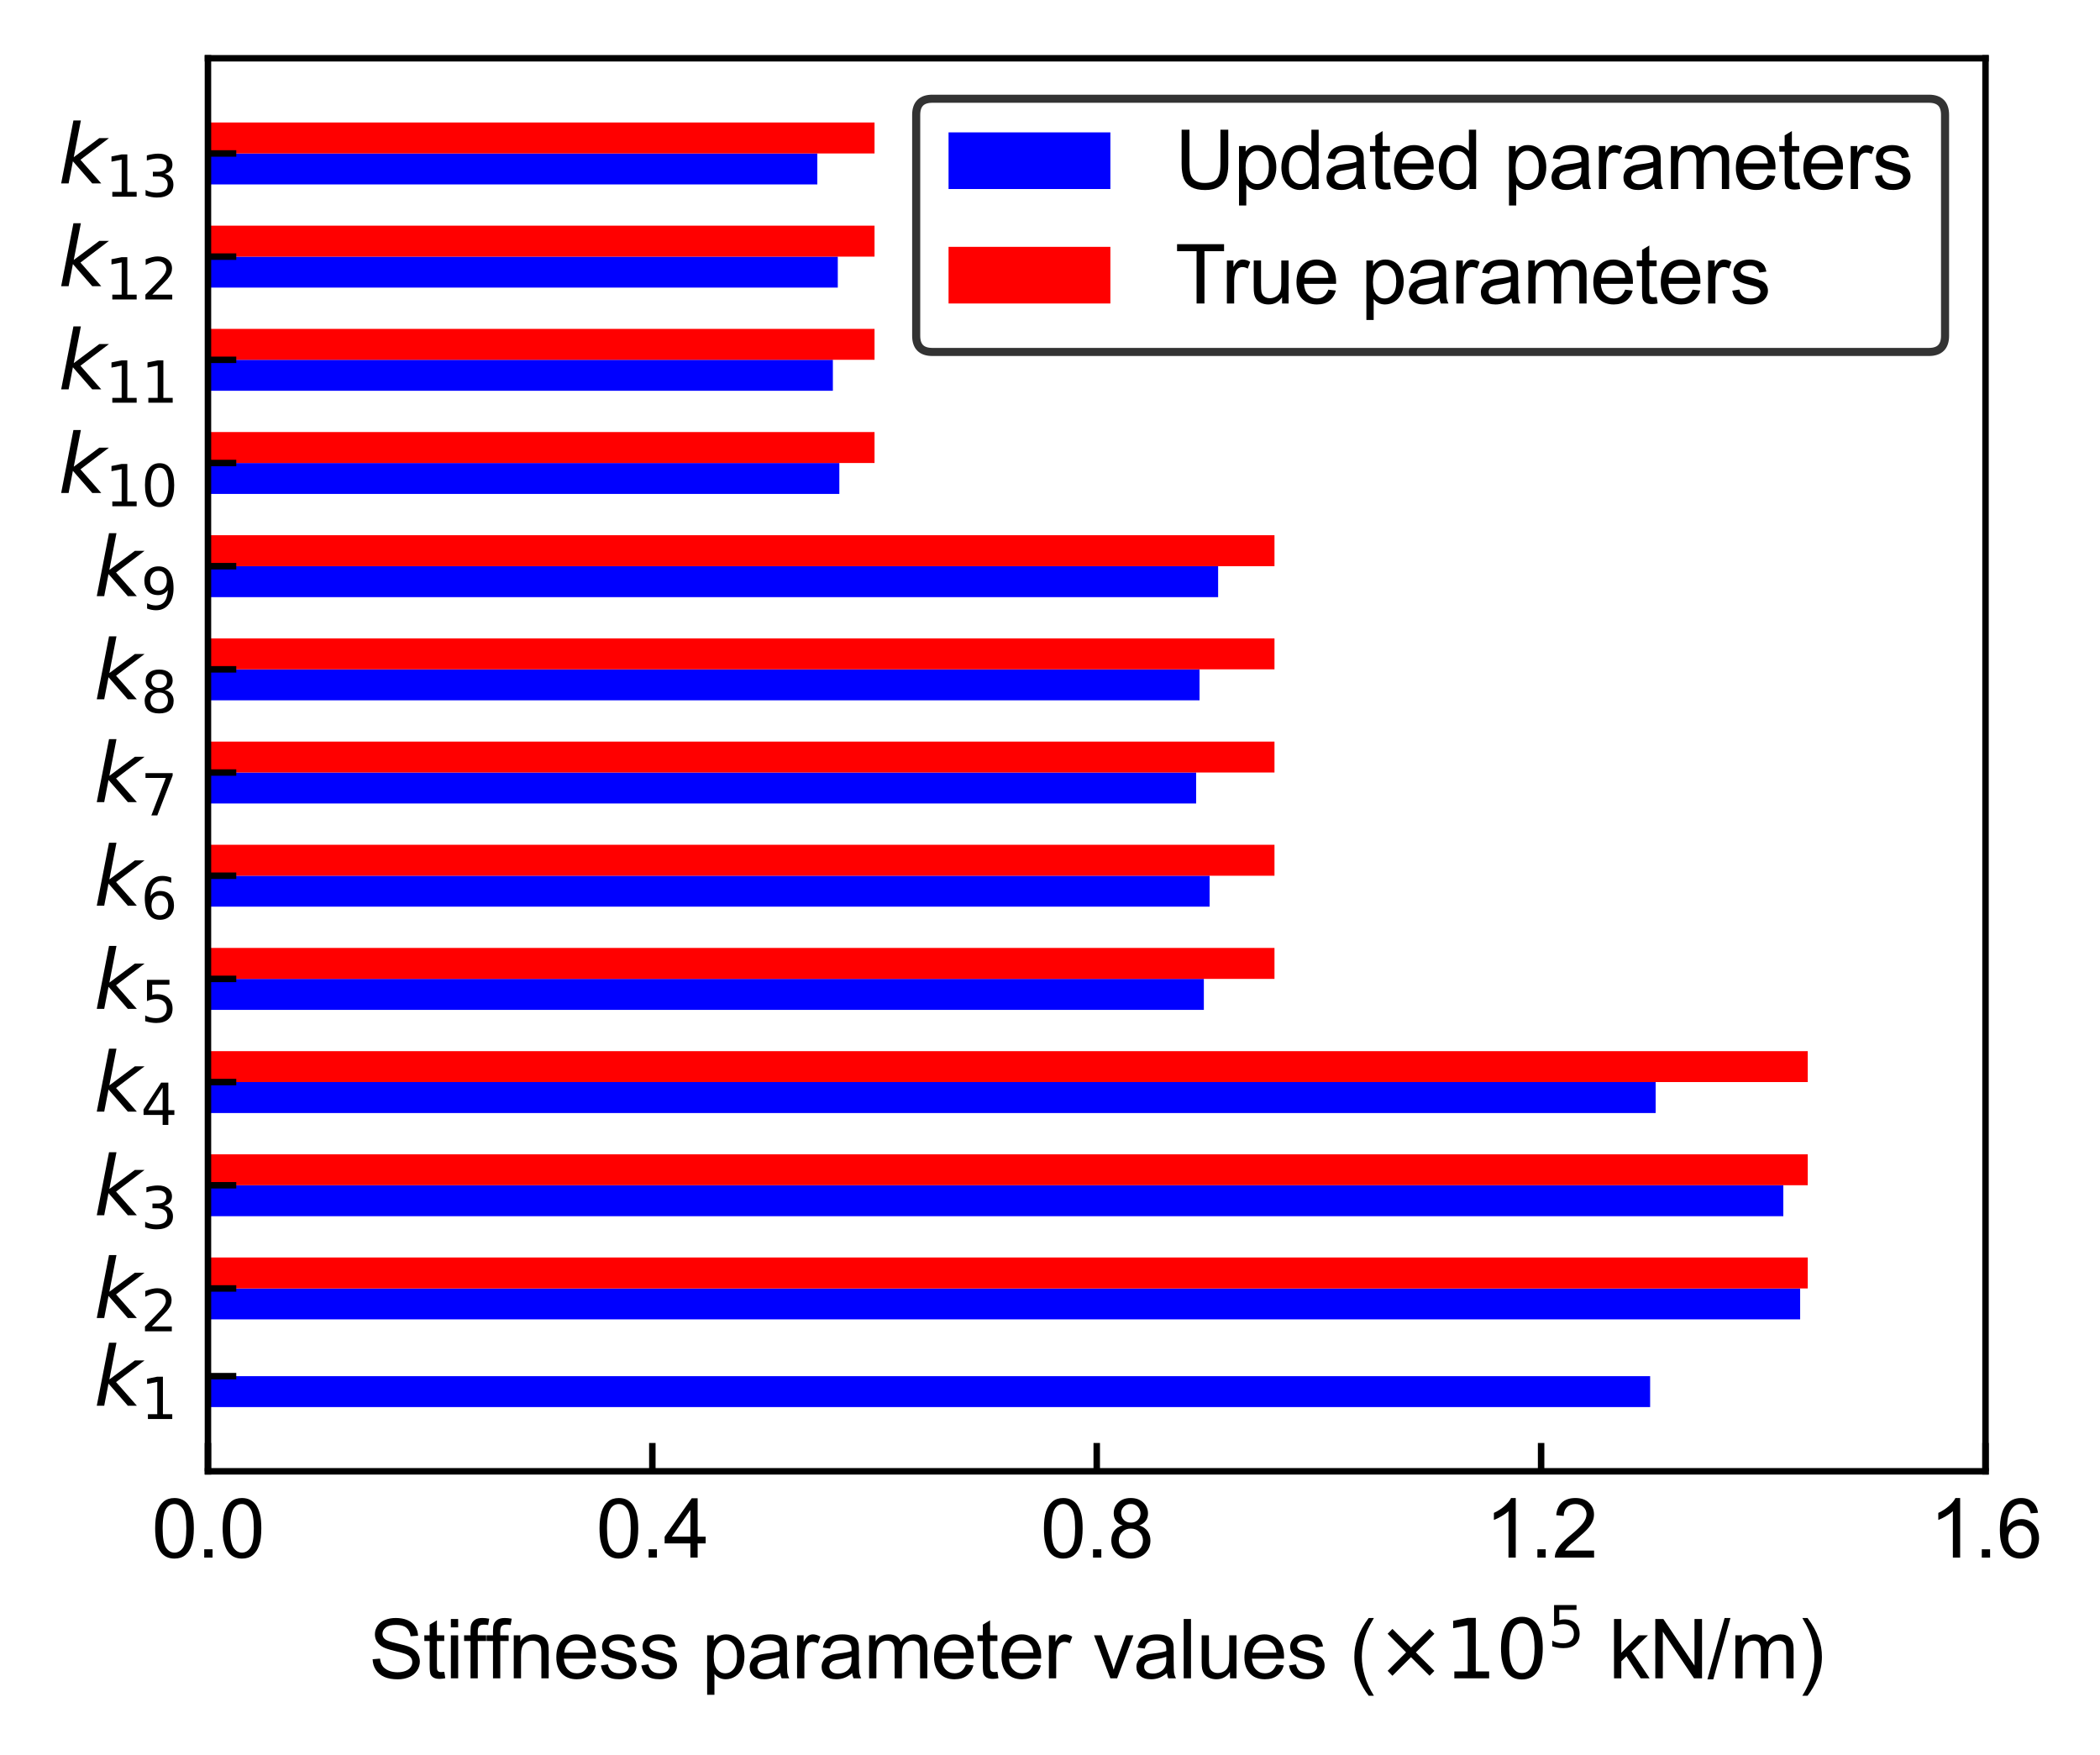 <?xml version="1.0" encoding="utf-8" standalone="no"?>
<!DOCTYPE svg PUBLIC "-//W3C//DTD SVG 1.1//EN"
  "http://www.w3.org/Graphics/SVG/1.1/DTD/svg11.dtd">
<svg xmlns:xlink="http://www.w3.org/1999/xlink" width="259.535pt" height="216.859pt" viewBox="0 0 259.535 216.859" xmlns="http://www.w3.org/2000/svg" version="1.1">
 <defs>
  <style type="text/css">*{stroke-linejoin: round; stroke-linecap: butt}</style>
 </defs>
 <g id="figure_1">
  <g id="patch_1">
   <path d="M 0 216.859 
L 259.535 216.859 
L 259.535 -0 
L 0 -0 
z
" style="fill: #ffffff"/>
  </g>
  <g id="axes_1">
   <g id="patch_2">
    <path d="M 25.7 181.814 
L 245.385 181.814 
L 245.385 7.2 
L 25.7 7.2 
z
" style="fill: #ffffff"/>
   </g>
   <g id="patch_3">
    <path d="M 25.7 173.877 
L 203.937 173.877 
L 203.937 170.052 
L 25.7 170.052 
z
" clip-path="url(#pef495deb0b)" style="fill: #0000ff"/>
   </g>
   <g id="patch_4">
    <path d="M 25.7 163.039 
L 222.477 163.039 
L 222.477 159.214 
L 25.7 159.214 
z
" clip-path="url(#pef495deb0b)" style="fill: #0000ff"/>
   </g>
   <g id="patch_5">
    <path d="M 25.7 150.289 
L 220.396 150.289 
L 220.396 146.464 
L 25.7 146.464 
z
" clip-path="url(#pef495deb0b)" style="fill: #0000ff"/>
   </g>
   <g id="patch_6">
    <path d="M 25.7 137.539 
L 204.619 137.539 
L 204.619 133.714 
L 25.7 133.714 
z
" clip-path="url(#pef495deb0b)" style="fill: #0000ff"/>
   </g>
   <g id="patch_7">
    <path d="M 25.7 124.789 
L 148.781 124.789 
L 148.781 120.964 
L 25.7 120.964 
z
" clip-path="url(#pef495deb0b)" style="fill: #0000ff"/>
   </g>
   <g id="patch_8">
    <path d="M 25.7 112.039 
L 149.494 112.039 
L 149.494 108.214 
L 25.7 108.214 
z
" clip-path="url(#pef495deb0b)" style="fill: #0000ff"/>
   </g>
   <g id="patch_9">
    <path d="M 25.7 99.288 
L 147.829 99.288 
L 147.829 95.463 
L 25.7 95.463 
z
" clip-path="url(#pef495deb0b)" style="fill: #0000ff"/>
   </g>
   <g id="patch_10">
    <path d="M 25.7 86.538 
L 148.249 86.538 
L 148.249 82.713 
L 25.7 82.713 
z
" clip-path="url(#pef495deb0b)" style="fill: #0000ff"/>
   </g>
   <g id="patch_11">
    <path d="M 25.7 73.788 
L 150.546 73.788 
L 150.546 69.963 
L 25.7 69.963 
z
" clip-path="url(#pef495deb0b)" style="fill: #0000ff"/>
   </g>
   <g id="patch_12">
    <path d="M 25.7 61.038 
L 103.732 61.038 
L 103.732 57.213 
L 25.7 57.213 
z
" clip-path="url(#pef495deb0b)" style="fill: #0000ff"/>
   </g>
   <g id="patch_13">
    <path d="M 25.7 48.288 
L 102.933 48.288 
L 102.933 44.462 
L 25.7 44.462 
z
" clip-path="url(#pef495deb0b)" style="fill: #0000ff"/>
   </g>
   <g id="patch_14">
    <path d="M 25.7 35.537 
L 103.541 35.537 
L 103.541 31.712 
L 25.7 31.712 
z
" clip-path="url(#pef495deb0b)" style="fill: #0000ff"/>
   </g>
   <g id="patch_15">
    <path d="M 25.7 22.787 
L 101.011 22.787 
L 101.011 18.962 
L 25.7 18.962 
z
" clip-path="url(#pef495deb0b)" style="fill: #0000ff"/>
   </g>
   <g id="patch_16">
    <path d="M 25.7 170.052 
L 25.7 170.052 
L 25.7 166.227 
L 25.7 166.227 
z
" clip-path="url(#pef495deb0b)" style="fill: #ff0000"/>
   </g>
   <g id="patch_17">
    <path d="M 25.7 159.214 
L 223.417 159.214 
L 223.417 155.389 
L 25.7 155.389 
z
" clip-path="url(#pef495deb0b)" style="fill: #ff0000"/>
   </g>
   <g id="patch_18">
    <path d="M 25.7 146.464 
L 223.417 146.464 
L 223.417 142.639 
L 25.7 142.639 
z
" clip-path="url(#pef495deb0b)" style="fill: #ff0000"/>
   </g>
   <g id="patch_19">
    <path d="M 25.7 133.714 
L 223.417 133.714 
L 223.417 129.889 
L 25.7 129.889 
z
" clip-path="url(#pef495deb0b)" style="fill: #ff0000"/>
   </g>
   <g id="patch_20">
    <path d="M 25.7 120.964 
L 157.511 120.964 
L 157.511 117.139 
L 25.7 117.139 
z
" clip-path="url(#pef495deb0b)" style="fill: #ff0000"/>
   </g>
   <g id="patch_21">
    <path d="M 25.7 108.214 
L 157.511 108.214 
L 157.511 104.389 
L 25.7 104.389 
z
" clip-path="url(#pef495deb0b)" style="fill: #ff0000"/>
   </g>
   <g id="patch_22">
    <path d="M 25.7 95.463 
L 157.511 95.463 
L 157.511 91.638 
L 25.7 91.638 
z
" clip-path="url(#pef495deb0b)" style="fill: #ff0000"/>
   </g>
   <g id="patch_23">
    <path d="M 25.7 82.713 
L 157.511 82.713 
L 157.511 78.888 
L 25.7 78.888 
z
" clip-path="url(#pef495deb0b)" style="fill: #ff0000"/>
   </g>
   <g id="patch_24">
    <path d="M 25.7 69.963 
L 157.511 69.963 
L 157.511 66.138 
L 25.7 66.138 
z
" clip-path="url(#pef495deb0b)" style="fill: #ff0000"/>
   </g>
   <g id="patch_25">
    <path d="M 25.7 57.213 
L 108.082 57.213 
L 108.082 53.388 
L 25.7 53.388 
z
" clip-path="url(#pef495deb0b)" style="fill: #ff0000"/>
   </g>
   <g id="patch_26">
    <path d="M 25.7 44.462 
L 108.082 44.462 
L 108.082 40.637 
L 25.7 40.637 
z
" clip-path="url(#pef495deb0b)" style="fill: #ff0000"/>
   </g>
   <g id="patch_27">
    <path d="M 25.7 31.712 
L 108.082 31.712 
L 108.082 27.887 
L 25.7 27.887 
z
" clip-path="url(#pef495deb0b)" style="fill: #ff0000"/>
   </g>
   <g id="patch_28">
    <path d="M 25.7 18.962 
L 108.082 18.962 
L 108.082 15.137 
L 25.7 15.137 
z
" clip-path="url(#pef495deb0b)" style="fill: #ff0000"/>
   </g>
   <g id="matplotlib.axis_1">
    <g id="xtick_1">
     <g id="line2d_1">
      <defs>
       <path id="mf178bcdaa9" d="M 0 0 
L 0 -3.5 
" style="stroke: #000000; stroke-width: 0.8"/>
      </defs>
      <g>
       <use xlink:href="#mf178bcdaa9" x="25.7" y="181.814" style="stroke: #000000; stroke-width: 0.8"/>
      </g>
     </g>
     <g id="text_1">
      <!-- 0.0 -->
      <g transform="translate(18.75 192.472) scale(0.1 -0.1)">
       <defs>
        <path id="ArialMT-30" d="M 266 2259 
Q 266 3072 433 3567 
Q 600 4063 929 4331 
Q 1259 4600 1759 4600 
Q 2128 4600 2406 4451 
Q 2684 4303 2865 4023 
Q 3047 3744 3150 3342 
Q 3253 2941 3253 2259 
Q 3253 1453 3087 958 
Q 2922 463 2592 192 
Q 2263 -78 1759 -78 
Q 1097 -78 719 397 
Q 266 969 266 2259 
z
M 844 2259 
Q 844 1131 1108 757 
Q 1372 384 1759 384 
Q 2147 384 2411 759 
Q 2675 1134 2675 2259 
Q 2675 3391 2411 3762 
Q 2147 4134 1753 4134 
Q 1366 4134 1134 3806 
Q 844 3388 844 2259 
z
" transform="scale(0.016)"/>
        <path id="ArialMT-2e" d="M 581 0 
L 581 641 
L 1222 641 
L 1222 0 
L 581 0 
z
" transform="scale(0.016)"/>
       </defs>
       <use xlink:href="#ArialMT-30"/>
       <use xlink:href="#ArialMT-2e" x="55.615"/>
       <use xlink:href="#ArialMT-30" x="83.398"/>
      </g>
     </g>
    </g>
    <g id="xtick_2">
     <g id="line2d_2">
      <g>
       <use xlink:href="#mf178bcdaa9" x="80.621" y="181.814" style="stroke: #000000; stroke-width: 0.8"/>
      </g>
     </g>
     <g id="text_2">
      <!-- 0.4 -->
      <g transform="translate(73.671 192.472) scale(0.1 -0.1)">
       <defs>
        <path id="ArialMT-34" d="M 2069 0 
L 2069 1097 
L 81 1097 
L 81 1613 
L 2172 4581 
L 2631 4581 
L 2631 1613 
L 3250 1613 
L 3250 1097 
L 2631 1097 
L 2631 0 
L 2069 0 
z
M 2069 1613 
L 2069 3678 
L 634 1613 
L 2069 1613 
z
" transform="scale(0.016)"/>
       </defs>
       <use xlink:href="#ArialMT-30"/>
       <use xlink:href="#ArialMT-2e" x="55.615"/>
       <use xlink:href="#ArialMT-34" x="83.398"/>
      </g>
     </g>
    </g>
    <g id="xtick_3">
     <g id="line2d_3">
      <g>
       <use xlink:href="#mf178bcdaa9" x="135.543" y="181.814" style="stroke: #000000; stroke-width: 0.8"/>
      </g>
     </g>
     <g id="text_3">
      <!-- 0.8 -->
      <g transform="translate(128.593 192.472) scale(0.1 -0.1)">
       <defs>
        <path id="ArialMT-38" d="M 1131 2484 
Q 781 2613 612 2850 
Q 444 3088 444 3419 
Q 444 3919 803 4259 
Q 1163 4600 1759 4600 
Q 2359 4600 2725 4251 
Q 3091 3903 3091 3403 
Q 3091 3084 2923 2848 
Q 2756 2613 2416 2484 
Q 2838 2347 3058 2040 
Q 3278 1734 3278 1309 
Q 3278 722 2862 322 
Q 2447 -78 1769 -78 
Q 1091 -78 675 323 
Q 259 725 259 1325 
Q 259 1772 486 2073 
Q 713 2375 1131 2484 
z
M 1019 3438 
Q 1019 3113 1228 2906 
Q 1438 2700 1772 2700 
Q 2097 2700 2305 2904 
Q 2513 3109 2513 3406 
Q 2513 3716 2298 3927 
Q 2084 4138 1766 4138 
Q 1444 4138 1231 3931 
Q 1019 3725 1019 3438 
z
M 838 1322 
Q 838 1081 952 856 
Q 1066 631 1291 507 
Q 1516 384 1775 384 
Q 2178 384 2440 643 
Q 2703 903 2703 1303 
Q 2703 1709 2433 1975 
Q 2163 2241 1756 2241 
Q 1359 2241 1098 1978 
Q 838 1716 838 1322 
z
" transform="scale(0.016)"/>
       </defs>
       <use xlink:href="#ArialMT-30"/>
       <use xlink:href="#ArialMT-2e" x="55.615"/>
       <use xlink:href="#ArialMT-38" x="83.398"/>
      </g>
     </g>
    </g>
    <g id="xtick_4">
     <g id="line2d_4">
      <g>
       <use xlink:href="#mf178bcdaa9" x="190.464" y="181.814" style="stroke: #000000; stroke-width: 0.8"/>
      </g>
     </g>
     <g id="text_4">
      <!-- 1.2 -->
      <g transform="translate(183.514 192.472) scale(0.1 -0.1)">
       <defs>
        <path id="ArialMT-31" d="M 2384 0 
L 1822 0 
L 1822 3584 
Q 1619 3391 1289 3197 
Q 959 3003 697 2906 
L 697 3450 
Q 1169 3672 1522 3987 
Q 1875 4303 2022 4600 
L 2384 4600 
L 2384 0 
z
" transform="scale(0.016)"/>
        <path id="ArialMT-32" d="M 3222 541 
L 3222 0 
L 194 0 
Q 188 203 259 391 
Q 375 700 629 1000 
Q 884 1300 1366 1694 
Q 2113 2306 2375 2664 
Q 2638 3022 2638 3341 
Q 2638 3675 2398 3904 
Q 2159 4134 1775 4134 
Q 1369 4134 1125 3890 
Q 881 3647 878 3216 
L 300 3275 
Q 359 3922 746 4261 
Q 1134 4600 1788 4600 
Q 2447 4600 2831 4234 
Q 3216 3869 3216 3328 
Q 3216 3053 3103 2787 
Q 2991 2522 2730 2228 
Q 2469 1934 1863 1422 
Q 1356 997 1212 845 
Q 1069 694 975 541 
L 3222 541 
z
" transform="scale(0.016)"/>
       </defs>
       <use xlink:href="#ArialMT-31"/>
       <use xlink:href="#ArialMT-2e" x="55.615"/>
       <use xlink:href="#ArialMT-32" x="83.398"/>
      </g>
     </g>
    </g>
    <g id="xtick_5">
     <g id="line2d_5">
      <g>
       <use xlink:href="#mf178bcdaa9" x="245.385" y="181.814" style="stroke: #000000; stroke-width: 0.8"/>
      </g>
     </g>
     <g id="text_5">
      <!-- 1.6 -->
      <g transform="translate(238.435 192.472) scale(0.1 -0.1)">
       <defs>
        <path id="ArialMT-36" d="M 3184 3459 
L 2625 3416 
Q 2550 3747 2413 3897 
Q 2184 4138 1850 4138 
Q 1581 4138 1378 3988 
Q 1113 3794 959 3422 
Q 806 3050 800 2363 
Q 1003 2672 1297 2822 
Q 1591 2972 1913 2972 
Q 2475 2972 2870 2558 
Q 3266 2144 3266 1488 
Q 3266 1056 3080 686 
Q 2894 316 2569 119 
Q 2244 -78 1831 -78 
Q 1128 -78 684 439 
Q 241 956 241 2144 
Q 241 3472 731 4075 
Q 1159 4600 1884 4600 
Q 2425 4600 2770 4297 
Q 3116 3994 3184 3459 
z
M 888 1484 
Q 888 1194 1011 928 
Q 1134 663 1356 523 
Q 1578 384 1822 384 
Q 2178 384 2434 671 
Q 2691 959 2691 1453 
Q 2691 1928 2437 2201 
Q 2184 2475 1800 2475 
Q 1419 2475 1153 2201 
Q 888 1928 888 1484 
z
" transform="scale(0.016)"/>
       </defs>
       <use xlink:href="#ArialMT-31"/>
       <use xlink:href="#ArialMT-2e" x="55.615"/>
       <use xlink:href="#ArialMT-36" x="83.398"/>
      </g>
     </g>
    </g>
    <g id="text_6">
     <!-- Stiffness parameter values ($\times10^5$ kN/m) -->
     <g transform="translate(45.593 207.459) scale(0.1 -0.1)">
      <defs>
       <path id="ArialMT-53" d="M 288 1472 
L 859 1522 
Q 900 1178 1048 958 
Q 1197 738 1509 602 
Q 1822 466 2213 466 
Q 2559 466 2825 569 
Q 3091 672 3220 851 
Q 3350 1031 3350 1244 
Q 3350 1459 3225 1620 
Q 3100 1781 2813 1891 
Q 2628 1963 1997 2114 
Q 1366 2266 1113 2400 
Q 784 2572 623 2826 
Q 463 3081 463 3397 
Q 463 3744 659 4045 
Q 856 4347 1234 4503 
Q 1613 4659 2075 4659 
Q 2584 4659 2973 4495 
Q 3363 4331 3572 4012 
Q 3781 3694 3797 3291 
L 3216 3247 
Q 3169 3681 2898 3903 
Q 2628 4125 2100 4125 
Q 1550 4125 1298 3923 
Q 1047 3722 1047 3438 
Q 1047 3191 1225 3031 
Q 1400 2872 2139 2705 
Q 2878 2538 3153 2413 
Q 3553 2228 3743 1945 
Q 3934 1663 3934 1294 
Q 3934 928 3725 604 
Q 3516 281 3123 101 
Q 2731 -78 2241 -78 
Q 1619 -78 1198 103 
Q 778 284 539 648 
Q 300 1013 288 1472 
z
" transform="scale(0.016)"/>
       <path id="ArialMT-74" d="M 1650 503 
L 1731 6 
Q 1494 -44 1306 -44 
Q 1000 -44 831 53 
Q 663 150 594 308 
Q 525 466 525 972 
L 525 2881 
L 113 2881 
L 113 3319 
L 525 3319 
L 525 4141 
L 1084 4478 
L 1084 3319 
L 1650 3319 
L 1650 2881 
L 1084 2881 
L 1084 941 
Q 1084 700 1114 631 
Q 1144 563 1211 522 
Q 1278 481 1403 481 
Q 1497 481 1650 503 
z
" transform="scale(0.016)"/>
       <path id="ArialMT-69" d="M 425 3934 
L 425 4581 
L 988 4581 
L 988 3934 
L 425 3934 
z
M 425 0 
L 425 3319 
L 988 3319 
L 988 0 
L 425 0 
z
" transform="scale(0.016)"/>
       <path id="ArialMT-66" d="M 556 0 
L 556 2881 
L 59 2881 
L 59 3319 
L 556 3319 
L 556 3672 
Q 556 4006 616 4169 
Q 697 4388 901 4523 
Q 1106 4659 1475 4659 
Q 1713 4659 2000 4603 
L 1916 4113 
Q 1741 4144 1584 4144 
Q 1328 4144 1222 4034 
Q 1116 3925 1116 3625 
L 1116 3319 
L 1763 3319 
L 1763 2881 
L 1116 2881 
L 1116 0 
L 556 0 
z
" transform="scale(0.016)"/>
       <path id="ArialMT-6e" d="M 422 0 
L 422 3319 
L 928 3319 
L 928 2847 
Q 1294 3394 1984 3394 
Q 2284 3394 2536 3286 
Q 2788 3178 2913 3003 
Q 3038 2828 3088 2588 
Q 3119 2431 3119 2041 
L 3119 0 
L 2556 0 
L 2556 2019 
Q 2556 2363 2490 2533 
Q 2425 2703 2258 2804 
Q 2091 2906 1866 2906 
Q 1506 2906 1245 2678 
Q 984 2450 984 1813 
L 984 0 
L 422 0 
z
" transform="scale(0.016)"/>
       <path id="ArialMT-65" d="M 2694 1069 
L 3275 997 
Q 3138 488 2766 206 
Q 2394 -75 1816 -75 
Q 1088 -75 661 373 
Q 234 822 234 1631 
Q 234 2469 665 2931 
Q 1097 3394 1784 3394 
Q 2450 3394 2872 2941 
Q 3294 2488 3294 1666 
Q 3294 1616 3291 1516 
L 816 1516 
Q 847 969 1125 678 
Q 1403 388 1819 388 
Q 2128 388 2347 550 
Q 2566 713 2694 1069 
z
M 847 1978 
L 2700 1978 
Q 2663 2397 2488 2606 
Q 2219 2931 1791 2931 
Q 1403 2931 1139 2672 
Q 875 2413 847 1978 
z
" transform="scale(0.016)"/>
       <path id="ArialMT-73" d="M 197 991 
L 753 1078 
Q 800 744 1014 566 
Q 1228 388 1613 388 
Q 2000 388 2187 545 
Q 2375 703 2375 916 
Q 2375 1106 2209 1216 
Q 2094 1291 1634 1406 
Q 1016 1563 777 1677 
Q 538 1791 414 1992 
Q 291 2194 291 2438 
Q 291 2659 392 2848 
Q 494 3038 669 3163 
Q 800 3259 1026 3326 
Q 1253 3394 1513 3394 
Q 1903 3394 2198 3281 
Q 2494 3169 2634 2976 
Q 2775 2784 2828 2463 
L 2278 2388 
Q 2241 2644 2061 2787 
Q 1881 2931 1553 2931 
Q 1166 2931 1000 2803 
Q 834 2675 834 2503 
Q 834 2394 903 2306 
Q 972 2216 1119 2156 
Q 1203 2125 1616 2013 
Q 2213 1853 2448 1751 
Q 2684 1650 2818 1456 
Q 2953 1263 2953 975 
Q 2953 694 2789 445 
Q 2625 197 2315 61 
Q 2006 -75 1616 -75 
Q 969 -75 630 194 
Q 291 463 197 991 
z
" transform="scale(0.016)"/>
       <path id="ArialMT-20" transform="scale(0.016)"/>
       <path id="ArialMT-70" d="M 422 -1272 
L 422 3319 
L 934 3319 
L 934 2888 
Q 1116 3141 1344 3267 
Q 1572 3394 1897 3394 
Q 2322 3394 2647 3175 
Q 2972 2956 3137 2557 
Q 3303 2159 3303 1684 
Q 3303 1175 3120 767 
Q 2938 359 2589 142 
Q 2241 -75 1856 -75 
Q 1575 -75 1351 44 
Q 1128 163 984 344 
L 984 -1272 
L 422 -1272 
z
M 931 1641 
Q 931 1000 1190 694 
Q 1450 388 1819 388 
Q 2194 388 2461 705 
Q 2728 1022 2728 1688 
Q 2728 2322 2467 2637 
Q 2206 2953 1844 2953 
Q 1484 2953 1207 2617 
Q 931 2281 931 1641 
z
" transform="scale(0.016)"/>
       <path id="ArialMT-61" d="M 2588 409 
Q 2275 144 1986 34 
Q 1697 -75 1366 -75 
Q 819 -75 525 192 
Q 231 459 231 875 
Q 231 1119 342 1320 
Q 453 1522 633 1644 
Q 813 1766 1038 1828 
Q 1203 1872 1538 1913 
Q 2219 1994 2541 2106 
Q 2544 2222 2544 2253 
Q 2544 2597 2384 2738 
Q 2169 2928 1744 2928 
Q 1347 2928 1158 2789 
Q 969 2650 878 2297 
L 328 2372 
Q 403 2725 575 2942 
Q 747 3159 1072 3276 
Q 1397 3394 1825 3394 
Q 2250 3394 2515 3294 
Q 2781 3194 2906 3042 
Q 3031 2891 3081 2659 
Q 3109 2516 3109 2141 
L 3109 1391 
Q 3109 606 3145 398 
Q 3181 191 3288 0 
L 2700 0 
Q 2613 175 2588 409 
z
M 2541 1666 
Q 2234 1541 1622 1453 
Q 1275 1403 1131 1340 
Q 988 1278 909 1158 
Q 831 1038 831 891 
Q 831 666 1001 516 
Q 1172 366 1500 366 
Q 1825 366 2078 508 
Q 2331 650 2450 897 
Q 2541 1088 2541 1459 
L 2541 1666 
z
" transform="scale(0.016)"/>
       <path id="ArialMT-72" d="M 416 0 
L 416 3319 
L 922 3319 
L 922 2816 
Q 1116 3169 1280 3281 
Q 1444 3394 1641 3394 
Q 1925 3394 2219 3213 
L 2025 2691 
Q 1819 2813 1613 2813 
Q 1428 2813 1281 2702 
Q 1134 2591 1072 2394 
Q 978 2094 978 1738 
L 978 0 
L 416 0 
z
" transform="scale(0.016)"/>
       <path id="ArialMT-6d" d="M 422 0 
L 422 3319 
L 925 3319 
L 925 2853 
Q 1081 3097 1340 3245 
Q 1600 3394 1931 3394 
Q 2300 3394 2536 3241 
Q 2772 3088 2869 2813 
Q 3263 3394 3894 3394 
Q 4388 3394 4653 3120 
Q 4919 2847 4919 2278 
L 4919 0 
L 4359 0 
L 4359 2091 
Q 4359 2428 4304 2576 
Q 4250 2725 4106 2815 
Q 3963 2906 3769 2906 
Q 3419 2906 3187 2673 
Q 2956 2441 2956 1928 
L 2956 0 
L 2394 0 
L 2394 2156 
Q 2394 2531 2256 2718 
Q 2119 2906 1806 2906 
Q 1569 2906 1367 2781 
Q 1166 2656 1075 2415 
Q 984 2175 984 1722 
L 984 0 
L 422 0 
z
" transform="scale(0.016)"/>
       <path id="ArialMT-76" d="M 1344 0 
L 81 3319 
L 675 3319 
L 1388 1331 
Q 1503 1009 1600 663 
Q 1675 925 1809 1294 
L 2547 3319 
L 3125 3319 
L 1869 0 
L 1344 0 
z
" transform="scale(0.016)"/>
       <path id="ArialMT-6c" d="M 409 0 
L 409 4581 
L 972 4581 
L 972 0 
L 409 0 
z
" transform="scale(0.016)"/>
       <path id="ArialMT-75" d="M 2597 0 
L 2597 488 
Q 2209 -75 1544 -75 
Q 1250 -75 995 37 
Q 741 150 617 320 
Q 494 491 444 738 
Q 409 903 409 1263 
L 409 3319 
L 972 3319 
L 972 1478 
Q 972 1038 1006 884 
Q 1059 663 1231 536 
Q 1403 409 1656 409 
Q 1909 409 2131 539 
Q 2353 669 2445 892 
Q 2538 1116 2538 1541 
L 2538 3319 
L 3100 3319 
L 3100 0 
L 2597 0 
z
" transform="scale(0.016)"/>
       <path id="ArialMT-28" d="M 1497 -1347 
Q 1031 -759 709 28 
Q 388 816 388 1659 
Q 388 2403 628 3084 
Q 909 3875 1497 4659 
L 1900 4659 
Q 1522 4009 1400 3731 
Q 1209 3300 1100 2831 
Q 966 2247 966 1656 
Q 966 153 1900 -1347 
L 1497 -1347 
z
" transform="scale(0.016)"/>
       <path id="DejaVuSans-d7" d="M 4488 3438 
L 3059 2003 
L 4488 575 
L 4116 197 
L 2681 1631 
L 1247 197 
L 878 575 
L 2303 2003 
L 878 3438 
L 1247 3816 
L 2681 2381 
L 4116 3816 
L 4488 3438 
z
" transform="scale(0.016)"/>
       <path id="DejaVuSans-31" d="M 794 531 
L 1825 531 
L 1825 4091 
L 703 3866 
L 703 4441 
L 1819 4666 
L 2450 4666 
L 2450 531 
L 3481 531 
L 3481 0 
L 794 0 
L 794 531 
z
" transform="scale(0.016)"/>
       <path id="DejaVuSans-30" d="M 2034 4250 
Q 1547 4250 1301 3770 
Q 1056 3291 1056 2328 
Q 1056 1369 1301 889 
Q 1547 409 2034 409 
Q 2525 409 2770 889 
Q 3016 1369 3016 2328 
Q 3016 3291 2770 3770 
Q 2525 4250 2034 4250 
z
M 2034 4750 
Q 2819 4750 3233 4129 
Q 3647 3509 3647 2328 
Q 3647 1150 3233 529 
Q 2819 -91 2034 -91 
Q 1250 -91 836 529 
Q 422 1150 422 2328 
Q 422 3509 836 4129 
Q 1250 4750 2034 4750 
z
" transform="scale(0.016)"/>
       <path id="DejaVuSans-35" d="M 691 4666 
L 3169 4666 
L 3169 4134 
L 1269 4134 
L 1269 2991 
Q 1406 3038 1543 3061 
Q 1681 3084 1819 3084 
Q 2600 3084 3056 2656 
Q 3513 2228 3513 1497 
Q 3513 744 3044 326 
Q 2575 -91 1722 -91 
Q 1428 -91 1123 -41 
Q 819 9 494 109 
L 494 744 
Q 775 591 1075 516 
Q 1375 441 1709 441 
Q 2250 441 2565 725 
Q 2881 1009 2881 1497 
Q 2881 1984 2565 2268 
Q 2250 2553 1709 2553 
Q 1456 2553 1204 2497 
Q 953 2441 691 2322 
L 691 4666 
z
" transform="scale(0.016)"/>
       <path id="ArialMT-6b" d="M 425 0 
L 425 4581 
L 988 4581 
L 988 1969 
L 2319 3319 
L 3047 3319 
L 1778 2088 
L 3175 0 
L 2481 0 
L 1384 1697 
L 988 1316 
L 988 0 
L 425 0 
z
" transform="scale(0.016)"/>
       <path id="ArialMT-4e" d="M 488 0 
L 488 4581 
L 1109 4581 
L 3516 984 
L 3516 4581 
L 4097 4581 
L 4097 0 
L 3475 0 
L 1069 3600 
L 1069 0 
L 488 0 
z
" transform="scale(0.016)"/>
       <path id="ArialMT-2f" d="M 0 -78 
L 1328 4659 
L 1778 4659 
L 453 -78 
L 0 -78 
z
" transform="scale(0.016)"/>
       <path id="ArialMT-29" d="M 791 -1347 
L 388 -1347 
Q 1322 153 1322 1656 
Q 1322 2244 1188 2822 
Q 1081 3291 891 3722 
Q 769 4003 388 4659 
L 791 4659 
Q 1378 3875 1659 3084 
Q 1900 2403 1900 1659 
Q 1900 816 1576 28 
Q 1253 -759 791 -1347 
z
" transform="scale(0.016)"/>
      </defs>
      <use xlink:href="#ArialMT-53" transform="translate(0 0.684)"/>
      <use xlink:href="#ArialMT-74" transform="translate(66.699 0.684)"/>
      <use xlink:href="#ArialMT-69" transform="translate(94.482 0.684)"/>
      <use xlink:href="#ArialMT-66" transform="translate(116.699 0.684)"/>
      <use xlink:href="#ArialMT-66" transform="translate(144.482 0.684)"/>
      <use xlink:href="#ArialMT-6e" transform="translate(172.266 0.684)"/>
      <use xlink:href="#ArialMT-65" transform="translate(227.881 0.684)"/>
      <use xlink:href="#ArialMT-73" transform="translate(283.496 0.684)"/>
      <use xlink:href="#ArialMT-73" transform="translate(333.496 0.684)"/>
      <use xlink:href="#ArialMT-20" transform="translate(383.496 0.684)"/>
      <use xlink:href="#ArialMT-70" transform="translate(411.279 0.684)"/>
      <use xlink:href="#ArialMT-61" transform="translate(466.895 0.684)"/>
      <use xlink:href="#ArialMT-72" transform="translate(522.51 0.684)"/>
      <use xlink:href="#ArialMT-61" transform="translate(555.811 0.684)"/>
      <use xlink:href="#ArialMT-6d" transform="translate(611.426 0.684)"/>
      <use xlink:href="#ArialMT-65" transform="translate(694.727 0.684)"/>
      <use xlink:href="#ArialMT-74" transform="translate(750.342 0.684)"/>
      <use xlink:href="#ArialMT-65" transform="translate(778.125 0.684)"/>
      <use xlink:href="#ArialMT-72" transform="translate(833.74 0.684)"/>
      <use xlink:href="#ArialMT-20" transform="translate(867.041 0.684)"/>
      <use xlink:href="#ArialMT-76" transform="translate(894.824 0.684)"/>
      <use xlink:href="#ArialMT-61" transform="translate(944.824 0.684)"/>
      <use xlink:href="#ArialMT-6c" transform="translate(1000.439 0.684)"/>
      <use xlink:href="#ArialMT-75" transform="translate(1022.656 0.684)"/>
      <use xlink:href="#ArialMT-65" transform="translate(1078.271 0.684)"/>
      <use xlink:href="#ArialMT-73" transform="translate(1133.887 0.684)"/>
      <use xlink:href="#ArialMT-20" transform="translate(1183.887 0.684)"/>
      <use xlink:href="#ArialMT-28" transform="translate(1211.67 0.684)"/>
      <use xlink:href="#DejaVuSans-d7" transform="translate(1244.971 0.684)"/>
      <use xlink:href="#DejaVuSans-31" transform="translate(1328.76 0.684)"/>
      <use xlink:href="#DejaVuSans-30" transform="translate(1392.383 0.684)"/>
      <use xlink:href="#DejaVuSans-35" transform="translate(1456.963 38.966) scale(0.7)"/>
      <use xlink:href="#ArialMT-20" transform="translate(1504.233 0.684)"/>
      <use xlink:href="#ArialMT-6b" transform="translate(1532.017 0.684)"/>
      <use xlink:href="#ArialMT-4e" transform="translate(1582.017 0.684)"/>
      <use xlink:href="#ArialMT-2f" transform="translate(1654.233 0.684)"/>
      <use xlink:href="#ArialMT-6d" transform="translate(1682.017 0.684)"/>
      <use xlink:href="#ArialMT-29" transform="translate(1765.317 0.684)"/>
     </g>
    </g>
   </g>
   <g id="matplotlib.axis_2">
    <g id="ytick_1">
     <g id="line2d_6">
      <defs>
       <path id="me0a800c574" d="M 0 0 
L 3.5 0 
" style="stroke: #000000; stroke-width: 0.8"/>
      </defs>
      <g>
       <use xlink:href="#me0a800c574" x="25.7" y="170.052" style="stroke: #000000; stroke-width: 0.8"/>
      </g>
     </g>
     <g id="text_7">
      <!-- $k_1$ -->
      <g transform="translate(11.6 173.708) scale(0.1 -0.1)">
       <defs>
        <path id="DejaVuSans-Oblique-6b" d="M 1172 4863 
L 1747 4863 
L 1197 2028 
L 3169 3500 
L 3916 3500 
L 1716 1825 
L 3322 0 
L 2625 0 
L 1131 1709 
L 800 0 
L 225 0 
L 1172 4863 
z
" transform="scale(0.016)"/>
       </defs>
       <use xlink:href="#DejaVuSans-Oblique-6b" transform="translate(0 0.016)"/>
       <use xlink:href="#DejaVuSans-31" transform="translate(57.91 -16.391) scale(0.7)"/>
      </g>
     </g>
    </g>
    <g id="ytick_2">
     <g id="line2d_7">
      <g>
       <use xlink:href="#me0a800c574" x="25.7" y="159.214" style="stroke: #000000; stroke-width: 0.8"/>
      </g>
     </g>
     <g id="text_8">
      <!-- $k_2$ -->
      <g transform="translate(11.6 162.871) scale(0.1 -0.1)">
       <defs>
        <path id="DejaVuSans-32" d="M 1228 531 
L 3431 531 
L 3431 0 
L 469 0 
L 469 531 
Q 828 903 1448 1529 
Q 2069 2156 2228 2338 
Q 2531 2678 2651 2914 
Q 2772 3150 2772 3378 
Q 2772 3750 2511 3984 
Q 2250 4219 1831 4219 
Q 1534 4219 1204 4116 
Q 875 4013 500 3803 
L 500 4441 
Q 881 4594 1212 4672 
Q 1544 4750 1819 4750 
Q 2544 4750 2975 4387 
Q 3406 4025 3406 3419 
Q 3406 3131 3298 2873 
Q 3191 2616 2906 2266 
Q 2828 2175 2409 1742 
Q 1991 1309 1228 531 
z
" transform="scale(0.016)"/>
       </defs>
       <use xlink:href="#DejaVuSans-Oblique-6b" transform="translate(0 0.016)"/>
       <use xlink:href="#DejaVuSans-32" transform="translate(57.91 -16.391) scale(0.7)"/>
      </g>
     </g>
    </g>
    <g id="ytick_3">
     <g id="line2d_8">
      <g>
       <use xlink:href="#me0a800c574" x="25.7" y="146.464" style="stroke: #000000; stroke-width: 0.8"/>
      </g>
     </g>
     <g id="text_9">
      <!-- $k_3$ -->
      <g transform="translate(11.6 150.17) scale(0.1 -0.1)">
       <defs>
        <path id="DejaVuSans-33" d="M 2597 2516 
Q 3050 2419 3304 2112 
Q 3559 1806 3559 1356 
Q 3559 666 3084 287 
Q 2609 -91 1734 -91 
Q 1441 -91 1130 -33 
Q 819 25 488 141 
L 488 750 
Q 750 597 1062 519 
Q 1375 441 1716 441 
Q 2309 441 2620 675 
Q 2931 909 2931 1356 
Q 2931 1769 2642 2001 
Q 2353 2234 1838 2234 
L 1294 2234 
L 1294 2753 
L 1863 2753 
Q 2328 2753 2575 2939 
Q 2822 3125 2822 3475 
Q 2822 3834 2567 4026 
Q 2313 4219 1838 4219 
Q 1578 4219 1281 4162 
Q 984 4106 628 3988 
L 628 4550 
Q 988 4650 1302 4700 
Q 1616 4750 1894 4750 
Q 2613 4750 3031 4423 
Q 3450 4097 3450 3541 
Q 3450 3153 3228 2886 
Q 3006 2619 2597 2516 
z
" transform="scale(0.016)"/>
       </defs>
       <use xlink:href="#DejaVuSans-Oblique-6b" transform="translate(0 0.016)"/>
       <use xlink:href="#DejaVuSans-33" transform="translate(57.91 -16.391) scale(0.7)"/>
      </g>
     </g>
    </g>
    <g id="ytick_4">
     <g id="line2d_9">
      <g>
       <use xlink:href="#me0a800c574" x="25.7" y="133.714" style="stroke: #000000; stroke-width: 0.8"/>
      </g>
     </g>
     <g id="text_10">
      <!-- $k_4$ -->
      <g transform="translate(11.6 137.37) scale(0.1 -0.1)">
       <defs>
        <path id="DejaVuSans-34" d="M 2419 4116 
L 825 1625 
L 2419 1625 
L 2419 4116 
z
M 2253 4666 
L 3047 4666 
L 3047 1625 
L 3713 1625 
L 3713 1100 
L 3047 1100 
L 3047 0 
L 2419 0 
L 2419 1100 
L 313 1100 
L 313 1709 
L 2253 4666 
z
" transform="scale(0.016)"/>
       </defs>
       <use xlink:href="#DejaVuSans-Oblique-6b" transform="translate(0 0.016)"/>
       <use xlink:href="#DejaVuSans-34" transform="translate(57.91 -16.391) scale(0.7)"/>
      </g>
     </g>
    </g>
    <g id="ytick_5">
     <g id="line2d_10">
      <g>
       <use xlink:href="#me0a800c574" x="25.7" y="120.964" style="stroke: #000000; stroke-width: 0.8"/>
      </g>
     </g>
     <g id="text_11">
      <!-- $k_5$ -->
      <g transform="translate(11.6 124.67) scale(0.1 -0.1)">
       <use xlink:href="#DejaVuSans-Oblique-6b" transform="translate(0 0.016)"/>
       <use xlink:href="#DejaVuSans-35" transform="translate(57.91 -16.391) scale(0.7)"/>
      </g>
     </g>
    </g>
    <g id="ytick_6">
     <g id="line2d_11">
      <g>
       <use xlink:href="#me0a800c574" x="25.7" y="108.214" style="stroke: #000000; stroke-width: 0.8"/>
      </g>
     </g>
     <g id="text_12">
      <!-- $k_6$ -->
      <g transform="translate(11.6 111.92) scale(0.1 -0.1)">
       <defs>
        <path id="DejaVuSans-36" d="M 2113 2584 
Q 1688 2584 1439 2293 
Q 1191 2003 1191 1497 
Q 1191 994 1439 701 
Q 1688 409 2113 409 
Q 2538 409 2786 701 
Q 3034 994 3034 1497 
Q 3034 2003 2786 2293 
Q 2538 2584 2113 2584 
z
M 3366 4563 
L 3366 3988 
Q 3128 4100 2886 4159 
Q 2644 4219 2406 4219 
Q 1781 4219 1451 3797 
Q 1122 3375 1075 2522 
Q 1259 2794 1537 2939 
Q 1816 3084 2150 3084 
Q 2853 3084 3261 2657 
Q 3669 2231 3669 1497 
Q 3669 778 3244 343 
Q 2819 -91 2113 -91 
Q 1303 -91 875 529 
Q 447 1150 447 2328 
Q 447 3434 972 4092 
Q 1497 4750 2381 4750 
Q 2619 4750 2861 4703 
Q 3103 4656 3366 4563 
z
" transform="scale(0.016)"/>
       </defs>
       <use xlink:href="#DejaVuSans-Oblique-6b" transform="translate(0 0.016)"/>
       <use xlink:href="#DejaVuSans-36" transform="translate(57.91 -16.391) scale(0.7)"/>
      </g>
     </g>
    </g>
    <g id="ytick_7">
     <g id="line2d_12">
      <g>
       <use xlink:href="#me0a800c574" x="25.7" y="95.463" style="stroke: #000000; stroke-width: 0.8"/>
      </g>
     </g>
     <g id="text_13">
      <!-- $k_7$ -->
      <g transform="translate(11.6 99.12) scale(0.1 -0.1)">
       <defs>
        <path id="DejaVuSans-37" d="M 525 4666 
L 3525 4666 
L 3525 4397 
L 1831 0 
L 1172 0 
L 2766 4134 
L 525 4134 
L 525 4666 
z
" transform="scale(0.016)"/>
       </defs>
       <use xlink:href="#DejaVuSans-Oblique-6b" transform="translate(0 0.016)"/>
       <use xlink:href="#DejaVuSans-37" transform="translate(57.91 -16.391) scale(0.7)"/>
      </g>
     </g>
    </g>
    <g id="ytick_8">
     <g id="line2d_13">
      <g>
       <use xlink:href="#me0a800c574" x="25.7" y="82.713" style="stroke: #000000; stroke-width: 0.8"/>
      </g>
     </g>
     <g id="text_14">
      <!-- $k_8$ -->
      <g transform="translate(11.6 86.419) scale(0.1 -0.1)">
       <defs>
        <path id="DejaVuSans-38" d="M 2034 2216 
Q 1584 2216 1326 1975 
Q 1069 1734 1069 1313 
Q 1069 891 1326 650 
Q 1584 409 2034 409 
Q 2484 409 2743 651 
Q 3003 894 3003 1313 
Q 3003 1734 2745 1975 
Q 2488 2216 2034 2216 
z
M 1403 2484 
Q 997 2584 770 2862 
Q 544 3141 544 3541 
Q 544 4100 942 4425 
Q 1341 4750 2034 4750 
Q 2731 4750 3128 4425 
Q 3525 4100 3525 3541 
Q 3525 3141 3298 2862 
Q 3072 2584 2669 2484 
Q 3125 2378 3379 2068 
Q 3634 1759 3634 1313 
Q 3634 634 3220 271 
Q 2806 -91 2034 -91 
Q 1263 -91 848 271 
Q 434 634 434 1313 
Q 434 1759 690 2068 
Q 947 2378 1403 2484 
z
M 1172 3481 
Q 1172 3119 1398 2916 
Q 1625 2713 2034 2713 
Q 2441 2713 2670 2916 
Q 2900 3119 2900 3481 
Q 2900 3844 2670 4047 
Q 2441 4250 2034 4250 
Q 1625 4250 1398 4047 
Q 1172 3844 1172 3481 
z
" transform="scale(0.016)"/>
       </defs>
       <use xlink:href="#DejaVuSans-Oblique-6b" transform="translate(0 0.016)"/>
       <use xlink:href="#DejaVuSans-38" transform="translate(57.91 -16.391) scale(0.7)"/>
      </g>
     </g>
    </g>
    <g id="ytick_9">
     <g id="line2d_14">
      <g>
       <use xlink:href="#me0a800c574" x="25.7" y="69.963" style="stroke: #000000; stroke-width: 0.8"/>
      </g>
     </g>
     <g id="text_15">
      <!-- $k_9$ -->
      <g transform="translate(11.6 73.669) scale(0.1 -0.1)">
       <defs>
        <path id="DejaVuSans-39" d="M 703 97 
L 703 672 
Q 941 559 1184 500 
Q 1428 441 1663 441 
Q 2288 441 2617 861 
Q 2947 1281 2994 2138 
Q 2813 1869 2534 1725 
Q 2256 1581 1919 1581 
Q 1219 1581 811 2004 
Q 403 2428 403 3163 
Q 403 3881 828 4315 
Q 1253 4750 1959 4750 
Q 2769 4750 3195 4129 
Q 3622 3509 3622 2328 
Q 3622 1225 3098 567 
Q 2575 -91 1691 -91 
Q 1453 -91 1209 -44 
Q 966 3 703 97 
z
M 1959 2075 
Q 2384 2075 2632 2365 
Q 2881 2656 2881 3163 
Q 2881 3666 2632 3958 
Q 2384 4250 1959 4250 
Q 1534 4250 1286 3958 
Q 1038 3666 1038 3163 
Q 1038 2656 1286 2365 
Q 1534 2075 1959 2075 
z
" transform="scale(0.016)"/>
       </defs>
       <use xlink:href="#DejaVuSans-Oblique-6b" transform="translate(0 0.016)"/>
       <use xlink:href="#DejaVuSans-39" transform="translate(57.91 -16.391) scale(0.7)"/>
      </g>
     </g>
    </g>
    <g id="ytick_10">
     <g id="line2d_15">
      <g>
       <use xlink:href="#me0a800c574" x="25.7" y="57.213" style="stroke: #000000; stroke-width: 0.8"/>
      </g>
     </g>
     <g id="text_16">
      <!-- $k_{10}$ -->
      <g transform="translate(7.2 60.919) scale(0.1 -0.1)">
       <use xlink:href="#DejaVuSans-Oblique-6b" transform="translate(0 0.016)"/>
       <use xlink:href="#DejaVuSans-31" transform="translate(57.91 -16.391) scale(0.7)"/>
       <use xlink:href="#DejaVuSans-30" transform="translate(102.446 -16.391) scale(0.7)"/>
      </g>
     </g>
    </g>
    <g id="ytick_11">
     <g id="line2d_16">
      <g>
       <use xlink:href="#me0a800c574" x="25.7" y="44.462" style="stroke: #000000; stroke-width: 0.8"/>
      </g>
     </g>
     <g id="text_17">
      <!-- $k_{11}$ -->
      <g transform="translate(7.2 48.119) scale(0.1 -0.1)">
       <use xlink:href="#DejaVuSans-Oblique-6b" transform="translate(0 0.016)"/>
       <use xlink:href="#DejaVuSans-31" transform="translate(57.91 -16.391) scale(0.7)"/>
       <use xlink:href="#DejaVuSans-31" transform="translate(102.446 -16.391) scale(0.7)"/>
      </g>
     </g>
    </g>
    <g id="ytick_12">
     <g id="line2d_17">
      <g>
       <use xlink:href="#me0a800c574" x="25.7" y="31.712" style="stroke: #000000; stroke-width: 0.8"/>
      </g>
     </g>
     <g id="text_18">
      <!-- $k_{12}$ -->
      <g transform="translate(7.2 35.369) scale(0.1 -0.1)">
       <use xlink:href="#DejaVuSans-Oblique-6b" transform="translate(0 0.016)"/>
       <use xlink:href="#DejaVuSans-31" transform="translate(57.91 -16.391) scale(0.7)"/>
       <use xlink:href="#DejaVuSans-32" transform="translate(102.446 -16.391) scale(0.7)"/>
      </g>
     </g>
    </g>
    <g id="ytick_13">
     <g id="line2d_18">
      <g>
       <use xlink:href="#me0a800c574" x="25.7" y="18.962" style="stroke: #000000; stroke-width: 0.8"/>
      </g>
     </g>
     <g id="text_19">
      <!-- $k_{13}$ -->
      <g transform="translate(7.2 22.668) scale(0.1 -0.1)">
       <use xlink:href="#DejaVuSans-Oblique-6b" transform="translate(0 0.016)"/>
       <use xlink:href="#DejaVuSans-31" transform="translate(57.91 -16.391) scale(0.7)"/>
       <use xlink:href="#DejaVuSans-33" transform="translate(102.446 -16.391) scale(0.7)"/>
      </g>
     </g>
    </g>
   </g>
   <g id="patch_29">
    <path d="M 25.7 181.814 
L 25.7 7.2 
" style="fill: none; stroke: #000000; stroke-width: 0.8; stroke-linejoin: miter; stroke-linecap: square"/>
   </g>
   <g id="patch_30">
    <path d="M 245.385 181.814 
L 245.385 7.2 
" style="fill: none; stroke: #000000; stroke-width: 0.8; stroke-linejoin: miter; stroke-linecap: square"/>
   </g>
   <g id="patch_31">
    <path d="M 25.7 181.814 
L 245.385 181.814 
" style="fill: none; stroke: #000000; stroke-width: 0.8; stroke-linejoin: miter; stroke-linecap: square"/>
   </g>
   <g id="patch_32">
    <path d="M 25.7 7.2 
L 245.385 7.2 
" style="fill: none; stroke: #000000; stroke-width: 0.8; stroke-linejoin: miter; stroke-linecap: square"/>
   </g>
   <g id="legend_1">
    <g id="patch_33">
     <path d="M 115.23 43.491 
L 238.385 43.491 
Q 240.385 43.491 240.385 41.491 
L 240.385 14.2 
Q 240.385 12.2 238.385 12.2 
L 115.23 12.2 
Q 113.23 12.2 113.23 14.2 
L 113.23 41.491 
Q 113.23 43.491 115.23 43.491 
z
" style="fill: #ffffff; opacity: 0.8; stroke: #000000; stroke-linejoin: miter"/>
    </g>
    <g id="patch_34">
     <path d="M 117.23 23.358 
L 137.23 23.358 
L 137.23 16.358 
L 117.23 16.358 
z
" style="fill: #0000ff"/>
    </g>
    <g id="text_20">
     <!-- Updated parameters -->
     <g transform="translate(145.23 23.358) scale(0.1 -0.1)">
      <defs>
       <path id="ArialMT-55" d="M 3500 4581 
L 4106 4581 
L 4106 1934 
Q 4106 1244 3950 837 
Q 3794 431 3386 176 
Q 2978 -78 2316 -78 
Q 1672 -78 1262 144 
Q 853 366 678 786 
Q 503 1206 503 1934 
L 503 4581 
L 1109 4581 
L 1109 1938 
Q 1109 1341 1220 1058 
Q 1331 775 1601 622 
Q 1872 469 2263 469 
Q 2931 469 3215 772 
Q 3500 1075 3500 1938 
L 3500 4581 
z
" transform="scale(0.016)"/>
       <path id="ArialMT-64" d="M 2575 0 
L 2575 419 
Q 2259 -75 1647 -75 
Q 1250 -75 917 144 
Q 584 363 401 755 
Q 219 1147 219 1656 
Q 219 2153 384 2558 
Q 550 2963 881 3178 
Q 1213 3394 1622 3394 
Q 1922 3394 2156 3267 
Q 2391 3141 2538 2938 
L 2538 4581 
L 3097 4581 
L 3097 0 
L 2575 0 
z
M 797 1656 
Q 797 1019 1065 703 
Q 1334 388 1700 388 
Q 2069 388 2326 689 
Q 2584 991 2584 1609 
Q 2584 2291 2321 2609 
Q 2059 2928 1675 2928 
Q 1300 2928 1048 2622 
Q 797 2316 797 1656 
z
" transform="scale(0.016)"/>
      </defs>
      <use xlink:href="#ArialMT-55"/>
      <use xlink:href="#ArialMT-70" x="72.217"/>
      <use xlink:href="#ArialMT-64" x="127.832"/>
      <use xlink:href="#ArialMT-61" x="183.447"/>
      <use xlink:href="#ArialMT-74" x="239.062"/>
      <use xlink:href="#ArialMT-65" x="266.846"/>
      <use xlink:href="#ArialMT-64" x="322.461"/>
      <use xlink:href="#ArialMT-20" x="378.076"/>
      <use xlink:href="#ArialMT-70" x="405.859"/>
      <use xlink:href="#ArialMT-61" x="461.475"/>
      <use xlink:href="#ArialMT-72" x="517.09"/>
      <use xlink:href="#ArialMT-61" x="550.391"/>
      <use xlink:href="#ArialMT-6d" x="606.006"/>
      <use xlink:href="#ArialMT-65" x="689.307"/>
      <use xlink:href="#ArialMT-74" x="744.922"/>
      <use xlink:href="#ArialMT-65" x="772.705"/>
      <use xlink:href="#ArialMT-72" x="828.32"/>
      <use xlink:href="#ArialMT-73" x="861.621"/>
     </g>
    </g>
    <g id="patch_35">
     <path d="M 117.23 37.503 
L 137.23 37.503 
L 137.23 30.503 
L 117.23 30.503 
z
" style="fill: #ff0000"/>
    </g>
    <g id="text_21">
     <!-- True parameters -->
     <g transform="translate(145.23 37.503) scale(0.1 -0.1)">
      <defs>
       <path id="ArialMT-54" d="M 1659 0 
L 1659 4041 
L 150 4041 
L 150 4581 
L 3781 4581 
L 3781 4041 
L 2266 4041 
L 2266 0 
L 1659 0 
z
" transform="scale(0.016)"/>
      </defs>
      <use xlink:href="#ArialMT-54"/>
      <use xlink:href="#ArialMT-72" x="57.334"/>
      <use xlink:href="#ArialMT-75" x="90.635"/>
      <use xlink:href="#ArialMT-65" x="146.25"/>
      <use xlink:href="#ArialMT-20" x="201.865"/>
      <use xlink:href="#ArialMT-70" x="229.648"/>
      <use xlink:href="#ArialMT-61" x="285.264"/>
      <use xlink:href="#ArialMT-72" x="340.879"/>
      <use xlink:href="#ArialMT-61" x="374.18"/>
      <use xlink:href="#ArialMT-6d" x="429.795"/>
      <use xlink:href="#ArialMT-65" x="513.096"/>
      <use xlink:href="#ArialMT-74" x="568.711"/>
      <use xlink:href="#ArialMT-65" x="596.494"/>
      <use xlink:href="#ArialMT-72" x="652.109"/>
      <use xlink:href="#ArialMT-73" x="685.41"/>
     </g>
    </g>
   </g>
  </g>
 </g>
 <defs>
  <clipPath id="pef495deb0b">
   <rect x="25.7" y="7.2" width="219.685" height="174.614"/>
  </clipPath>
 </defs>
</svg>
